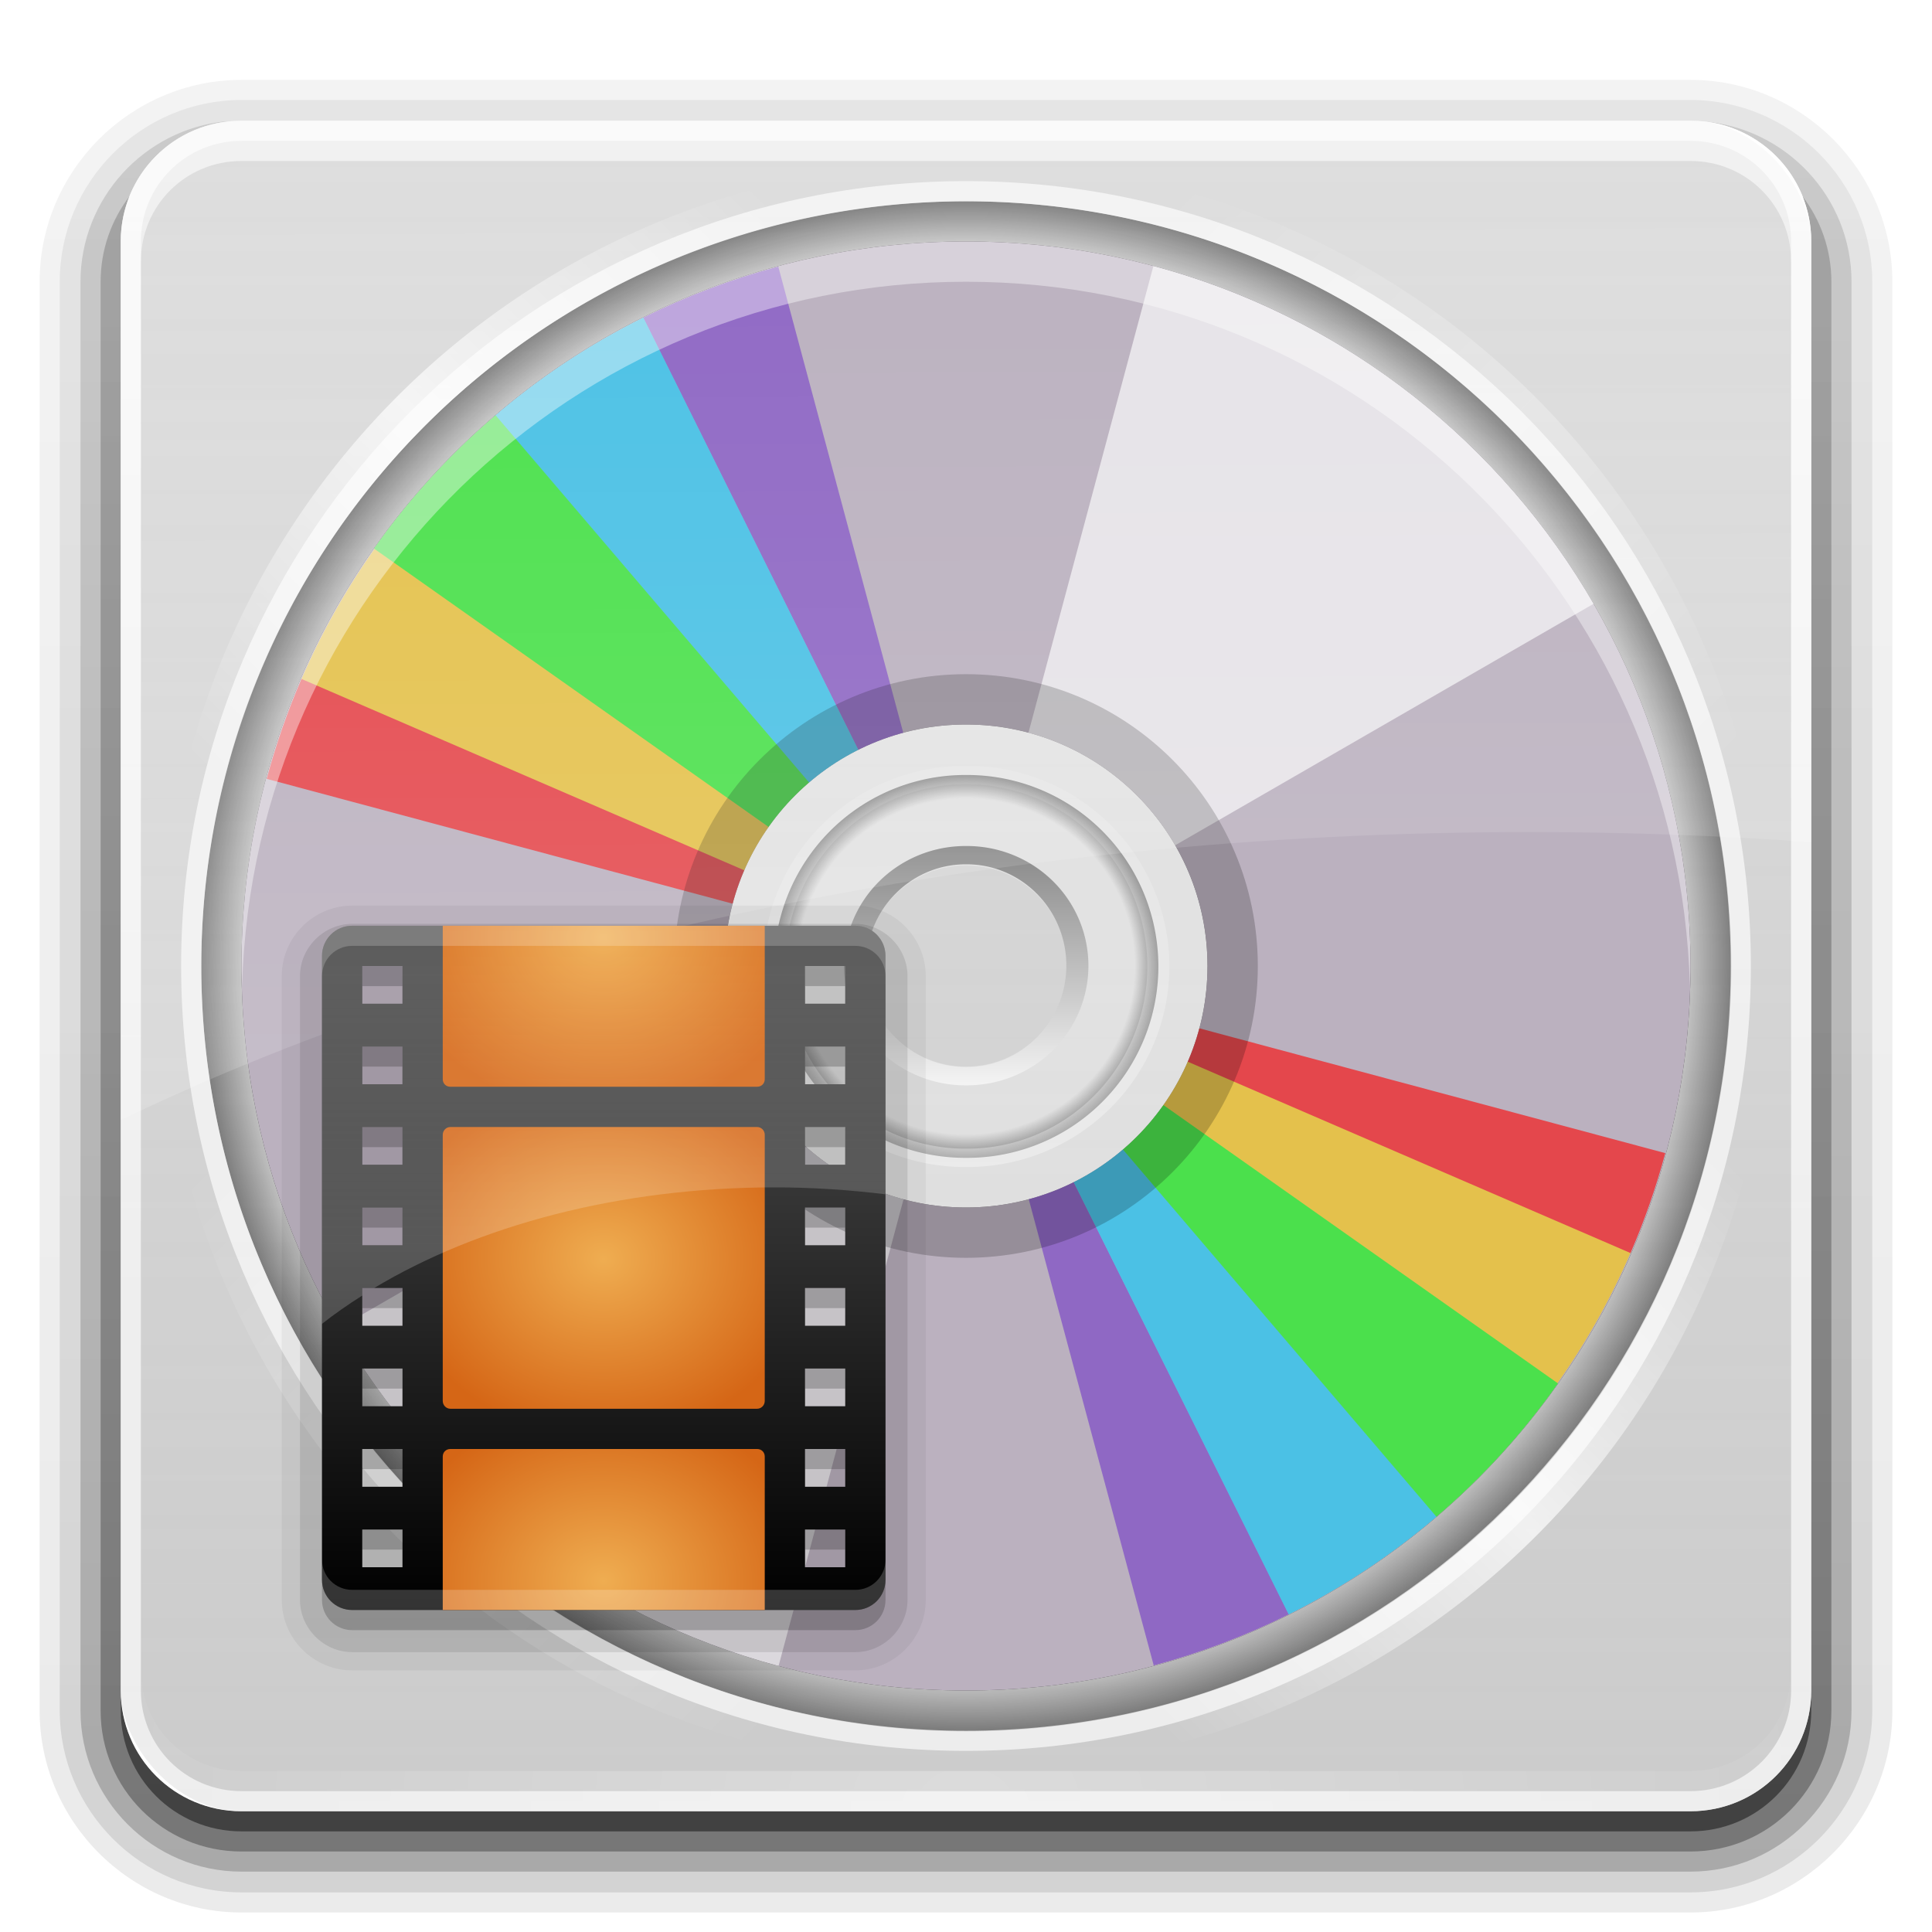 <?xml version="1.0" encoding="UTF-8" standalone="no"?>
<!-- Created with Inkscape (http://www.inkscape.org/) -->

<svg
   xmlns:dc="http://purl.org/dc/elements/1.1/"
   xmlns:cc="http://creativecommons.org/ns#"
   xmlns:rdf="http://www.w3.org/1999/02/22-rdf-syntax-ns#"
   xmlns:svg="http://www.w3.org/2000/svg"
   xmlns="http://www.w3.org/2000/svg"
   xmlns:xlink="http://www.w3.org/1999/xlink"
   xmlns:sodipodi="http://sodipodi.sourceforge.net/DTD/sodipodi-0.dtd"
   xmlns:inkscape="http://www.inkscape.org/namespaces/inkscape"
   width="96"
   height="96"
   id="svg2408"
   sodipodi:version="0.32"
   inkscape:version="0.47 r22583"
   version="1.0"
   sodipodi:docname="media-optical-video-new.svg"
   inkscape:output_extension="org.inkscape.output.svg.inkscape"
   style="display:inline">
  <defs
     id="defs2410">
    <linearGradient
       inkscape:collect="always"
       id="linearGradient4078">
      <stop
         style="stop-color:#ffffff;stop-opacity:1;"
         offset="0"
         id="stop4080" />
      <stop
         style="stop-color:#ffffff;stop-opacity:0;"
         offset="1"
         id="stop4082" />
    </linearGradient>
    <linearGradient
       id="linearGradient4640">
      <stop
         style="stop-color:#000000;stop-opacity:0;"
         offset="0"
         id="stop4642" />
      <stop
         id="stop4648"
         offset="0.93"
         style="stop-color:#000000;stop-opacity:0;" />
      <stop
         style="stop-color:#000000;stop-opacity:1;"
         offset="1"
         id="stop4644" />
    </linearGradient>
    <linearGradient
       id="linearGradient4578">
      <stop
         style="stop-color:#a0a0a0;stop-opacity:0.541;"
         offset="0"
         id="stop4580" />
      <stop
         style="stop-color:#a0a0a0;stop-opacity:0.345;"
         offset="1"
         id="stop4582" />
    </linearGradient>
    <linearGradient
       id="linearGradient4318">
      <stop
         style="stop-color:#dcdcdc;stop-opacity:0.471;"
         offset="0"
         id="stop4320" />
      <stop
         style="stop-color:#dcdcdc;stop-opacity:0.235;"
         offset="1"
         id="stop4322" />
    </linearGradient>
    <linearGradient
       id="linearGradient4235">
      <stop
         style="stop-color:#ffffff;stop-opacity:0;"
         offset="0"
         id="stop4237" />
      <stop
         id="stop4245"
         offset="0.25"
         style="stop-color:#ffffff;stop-opacity:0;" />
      <stop
         id="stop4243"
         offset="0.5"
         style="stop-color:#ffffff;stop-opacity:0.702;" />
      <stop
         style="stop-color:#ffffff;stop-opacity:0;"
         offset="0.75"
         id="stop4247" />
      <stop
         style="stop-color:#ffffff;stop-opacity:0;"
         offset="1"
         id="stop4239" />
    </linearGradient>
    <linearGradient
       id="ButtonShadow"
       gradientTransform="scale(1.006,0.994)"
       x1="45.448"
       y1="92.54"
       x2="45.448"
       y2="7.017"
       gradientUnits="userSpaceOnUse">
      <stop
         style="stop-color:#000000;stop-opacity:1;"
         offset="0"
         id="stop3750" />
      <stop
         style="stop-color:#000000;stop-opacity:0.588;"
         offset="1"
         id="stop3752" />
    </linearGradient>
    <linearGradient
       inkscape:collect="always"
       id="linearGradient3737">
      <stop
         style="stop-color:#ffffff;stop-opacity:1;"
         offset="0"
         id="stop3739" />
      <stop
         style="stop-color:#ffffff;stop-opacity:0;"
         offset="1"
         id="stop3741" />
    </linearGradient>
    <linearGradient
       id="linearGradient3700">
      <stop
         style="stop-color:#ffffff;stop-opacity:0;"
         offset="0"
         id="stop3702" />
      <stop
         style="stop-color:#ffffff;stop-opacity:0.234;"
         offset="1"
         id="stop3704" />
    </linearGradient>
    <filter
       inkscape:collect="always"
       id="filter3174"
       color-interpolation-filters="sRGB">
      <feGaussianBlur
         inkscape:collect="always"
         stdDeviation="1.71"
         id="feGaussianBlur3176" />
    </filter>
    <linearGradient
       inkscape:collect="always"
       xlink:href="#linearGradient3737"
       id="linearGradient3188"
       gradientUnits="userSpaceOnUse"
       x1="36.357"
       y1="6"
       x2="36.357"
       y2="63.893" />
    <filter
       inkscape:collect="always"
       id="filter3794"
       x="-0.192"
       width="1.384"
       y="-0.192"
       height="1.384"
       color-interpolation-filters="sRGB">
      <feGaussianBlur
         inkscape:collect="always"
         stdDeviation="5.28"
         id="feGaussianBlur3796" />
    </filter>
    <linearGradient
       inkscape:collect="always"
       xlink:href="#linearGradient3737"
       id="linearGradient3613"
       x1="48"
       y1="20.221"
       x2="48"
       y2="138.661"
       gradientUnits="userSpaceOnUse" />
    <radialGradient
       inkscape:collect="always"
       xlink:href="#linearGradient3737"
       id="radialGradient3619"
       cx="48"
       cy="90.172"
       fx="48"
       fy="90.172"
       r="42"
       gradientTransform="matrix(1.157,0,0,0.996,-7.551,0.197)"
       gradientUnits="userSpaceOnUse" />
    <clipPath
       clipPathUnits="userSpaceOnUse"
       id="clipPath3613">
      <rect
         ry="6"
         rx="6"
         y="6"
         x="6"
         height="84"
         width="84"
         id="rect3615"
         style="fill:#ffffff;fill-opacity:1;fill-rule:nonzero;stroke:none" />
    </clipPath>
    <clipPath
       clipPathUnits="userSpaceOnUse"
       id="clipPath2862">
      <path
         style="fill:#ff00ff;fill-opacity:1;fill-rule:nonzero;stroke:none"
         d="M 0,0 0,96 96,96 96,0 0,0 z m 12,6 72,0 c 3.324,0 6,2.676 6,6 l 0,72 c 0,3.324 -2.676,6 -6,6 L 12,90 C 8.676,90 6,87.324 6,84 L 6,12 C 6,8.676 8.676,6 12,6 z"
         id="path2864" />
    </clipPath>
    <linearGradient
       inkscape:collect="always"
       xlink:href="#linearGradient3700"
       id="linearGradient3645"
       gradientUnits="userSpaceOnUse"
       x1="48"
       y1="7.409"
       x2="48.253"
       y2="63.184" />
    <linearGradient
       id="linearGradient3330">
      <stop
         id="stop3332"
         offset="0"
         style="stop-color:#ffffff;stop-opacity:0.203;" />
      <stop
         id="stop3334"
         offset="1"
         style="stop-color:#ffffff;stop-opacity:0.68;" />
    </linearGradient>
    <linearGradient
       id="linearGradient3342">
      <stop
         id="stop3344"
         offset="0"
         style="stop-color:#000000;stop-opacity:0;" />
      <stop
         style="stop-color:#000000;stop-opacity:0;"
         offset="0.85"
         id="stop3350" />
      <stop
         id="stop3346"
         offset="1"
         style="stop-color:#000000;stop-opacity:1;" />
    </linearGradient>
    <linearGradient
       id="linearGradient3362">
      <stop
         id="stop3364"
         offset="0"
         style="stop-color:#4d4d4d;stop-opacity:1;" />
      <stop
         id="stop3366"
         offset="1"
         style="stop-color:#ffffff;stop-opacity:1;" />
    </linearGradient>
    <linearGradient
       inkscape:collect="always"
       xlink:href="#linearGradient3362"
       id="linearGradient4004"
       gradientUnits="userSpaceOnUse"
       x1="25.22"
       y1="61.922"
       x2="94.568"
       y2="61.922" />
    <radialGradient
       inkscape:collect="always"
       xlink:href="#linearGradient3342"
       id="radialGradient4012"
       gradientUnits="userSpaceOnUse"
       gradientTransform="matrix(1,0,0,0.838,0,10.06)"
       cx="59.894"
       cy="61.922"
       fx="59.894"
       fy="61.922"
       r="33.714" />
    <linearGradient
       inkscape:collect="always"
       xlink:href="#linearGradient3330"
       id="linearGradient4014"
       gradientUnits="userSpaceOnUse"
       x1="26.18"
       y1="61.922"
       x2="93.608"
       y2="61.922" />
    <clipPath
       clipPathUnits="userSpaceOnUse"
       id="clipPath4031">
      <path
         id="path4033"
         d="M 48,32 C 28.118,32 12,48.118 12,68 12,87.882 28.118,104 48,104 67.882,104 84,87.882 84,68 84,48.118 67.882,32 48,32 z m 0,24 c 6.627,0 12,5.373 12,12 0,6.627 -5.373,12 -12,12 -6.627,0 -12,-5.373 -12,-12 0,-6.627 5.373,-12 12,-12 z"
         style="fill:#bbb1bf;fill-opacity:1;stroke:none" />
    </clipPath>
    <filter
       inkscape:collect="always"
       id="filter4035"
       x="-0.19"
       width="1.381"
       y="-0.171"
       height="1.341"
       color-interpolation-filters="sRGB">
      <feGaussianBlur
         inkscape:collect="always"
         stdDeviation="4.948"
         id="feGaussianBlur4037" />
    </filter>
    <clipPath
       clipPathUnits="userSpaceOnUse"
       id="clipPath4187">
      <path
         style="fill:#bbb1bf;fill-opacity:1;stroke:none"
         d="m 48,102 c -19.882,0 -36,16.118 -36,36 0,19.882 16.118,36 36,36 19.882,0 36,-16.118 36,-36 0,-19.882 -16.118,-36 -36,-36 z m 0,24 c 6.627,0 12,5.373 12,12 0,6.627 -5.373,12 -12,12 -6.627,0 -12,-5.373 -12,-12 0,-6.627 5.373,-12 12,-12 z"
         id="path4189" />
    </clipPath>
    <filter
       inkscape:collect="always"
       id="filter4195"
       x="-0.18"
       width="1.36"
       y="-0.18"
       height="1.36"
       color-interpolation-filters="sRGB">
      <feGaussianBlur
         inkscape:collect="always"
         stdDeviation="5.216"
         id="feGaussianBlur4197" />
    </filter>
    <linearGradient
       inkscape:collect="always"
       xlink:href="#linearGradient4235"
       id="linearGradient4241"
       x1="8"
       y1="48"
       x2="88"
       y2="48"
       gradientUnits="userSpaceOnUse"
       gradientTransform="matrix(0.707,-0.707,0.707,0.707,-19.882,48)" />
    <linearGradient
       inkscape:collect="always"
       xlink:href="#linearGradient4318"
       id="linearGradient4574"
       gradientUnits="userSpaceOnUse"
       x1="48"
       y1="90"
       x2="48"
       y2="6"
       gradientTransform="translate(110,0)" />
    <linearGradient
       inkscape:collect="always"
       xlink:href="#linearGradient4578"
       id="linearGradient4584"
       x1="47.921"
       y1="89.669"
       x2="47.921"
       y2="4.788"
       gradientUnits="userSpaceOnUse" />
    <clipPath
       clipPathUnits="userSpaceOnUse"
       id="clipPath4592">
      <path
         id="path4594"
         d="M 12,6 C 8.676,6 6,8.676 6,12 l 0,72 c 0,3.324 2.676,6 6,6 l 72,0 c 3.324,0 6,-2.676 6,-6 L 90,12 C 90,8.676 87.324,6 84,6 L 12,6 z m 36,4 C 68.987,10 86,27.013 86,48 86,68.987 68.987,86 48,86 27.013,86 10,68.987 10,48 10,27.013 27.013,10 48,10 z"
         style="fill:#ff00ff;fill-opacity:1;fill-rule:nonzero;stroke:none;display:inline" />
    </clipPath>
    <linearGradient
       inkscape:collect="always"
       xlink:href="#linearGradient4235"
       id="linearGradient4624"
       x1="6.812"
       y1="49.028"
       x2="88.142"
       y2="49.028"
       gradientUnits="userSpaceOnUse" />
    <linearGradient
       inkscape:collect="always"
       xlink:href="#linearGradient4235"
       id="linearGradient4628"
       gradientUnits="userSpaceOnUse"
       x1="6.812"
       y1="49.028"
       x2="88.142"
       y2="49.028" />
    <radialGradient
       inkscape:collect="always"
       xlink:href="#linearGradient4640"
       id="radialGradient4646"
       cx="46.467"
       cy="47.765"
       fx="46.467"
       fy="47.765"
       r="35.86"
       gradientUnits="userSpaceOnUse" />
    <filter
       inkscape:collect="always"
       id="filter4662"
       x="-0.12"
       width="1.24"
       y="-0.12"
       height="1.24"
       color-interpolation-filters="sRGB">
      <feGaussianBlur
         inkscape:collect="always"
         stdDeviation="4.2"
         id="feGaussianBlur4664" />
    </filter>
    <filter
       inkscape:collect="always"
       id="filter3751">
      <feGaussianBlur
         inkscape:collect="always"
         stdDeviation="1.44"
         id="feGaussianBlur3753" />
    </filter>
    <clipPath
       clipPathUnits="userSpaceOnUse"
       id="clipPath3721">
      <path
         sodipodi:type="arc"
         style="fill:#ff0000;fill-opacity:1;stroke:none"
         id="path3723"
         sodipodi:cx="47.729706"
         sodipodi:cy="47.51268"
         sodipodi:rx="28.284271"
         sodipodi:ry="28.284271"
         d="m 76.014,47.513 a 28.284,28.284 0 1 1 -56.569,0 28.284,28.284 0 1 1 56.569,0 z"
         transform="matrix(1.344,0,0,1.344,-16.125,74.167)" />
    </clipPath>
    <linearGradient
       id="ButtonShadow-0"
       gradientTransform="matrix(1.006,0,0,0.994,100,0)"
       x1="45.448"
       y1="92.54"
       x2="45.448"
       y2="7.017"
       gradientUnits="userSpaceOnUse">
      <stop
         style="stop-color:#000000;stop-opacity:1;"
         offset="0"
         id="stop3750-8" />
      <stop
         style="stop-color:#000000;stop-opacity:0.588;"
         offset="1"
         id="stop3752-5" />
    </linearGradient>
    <linearGradient
       inkscape:collect="always"
       xlink:href="#ButtonShadow-0"
       id="linearGradient3780"
       gradientUnits="userSpaceOnUse"
       gradientTransform="matrix(1.024,0,0,-1.012,-1.143,98.071)"
       x1="32.251"
       y1="6.132"
       x2="32.251"
       y2="90.239" />
    <linearGradient
       inkscape:collect="always"
       xlink:href="#ButtonShadow-0"
       id="linearGradient3772"
       gradientUnits="userSpaceOnUse"
       gradientTransform="matrix(1.024,0,0,-1.012,-1.143,98.071)"
       x1="32.251"
       y1="6.132"
       x2="32.251"
       y2="90.239" />
    <linearGradient
       inkscape:collect="always"
       xlink:href="#ButtonShadow-0"
       id="linearGradient3725"
       gradientUnits="userSpaceOnUse"
       gradientTransform="matrix(1.024,0,0,-1.012,-1.143,98.071)"
       x1="32.251"
       y1="6.132"
       x2="32.251"
       y2="90.239" />
    <linearGradient
       inkscape:collect="always"
       xlink:href="#ButtonShadow-0"
       id="linearGradient3721"
       gradientUnits="userSpaceOnUse"
       gradientTransform="matrix(1,0,0,-1,0,97)"
       x1="32.251"
       y1="6.132"
       x2="32.251"
       y2="90.239" />
    <linearGradient
       y2="90.239"
       x2="32.251"
       y1="6.132"
       x1="32.251"
       gradientTransform="matrix(1.024,0,0,-1.012,-1.143,98.071)"
       gradientUnits="userSpaceOnUse"
       id="linearGradient3263"
       xlink:href="#ButtonShadow-0"
       inkscape:collect="always" />
    <linearGradient
       id="linearGradient3720">
      <stop
         style="stop-color:#efad51;stop-opacity:1;"
         offset="0"
         id="stop3722" />
      <stop
         style="stop-color:#d56616;stop-opacity:1;"
         offset="1"
         id="stop3724" />
    </linearGradient>
    <linearGradient
       id="ButtonColor"
       x1="58.65"
       y1="122"
       x2="58.65"
       y2="5.425"
       gradientUnits="userSpaceOnUse"
       gradientTransform="translate(20.489,-18.49)">
      <stop
         style="stop-color:#000000;stop-opacity:1;"
         offset="0"
         id="stop3189" />
      <stop
         style="stop-color:#515151;stop-opacity:1;"
         offset="1"
         id="stop3191" />
    </linearGradient>
    <linearGradient
       id="ButtonColor-9"
       x1="58.65"
       y1="122"
       x2="58.65"
       y2="5.425"
       gradientUnits="userSpaceOnUse"
       gradientTransform="translate(20.489,-18.49)">
      <stop
         style="stop-color:#000000;stop-opacity:1;"
         offset="0"
         id="stop3189-9" />
      <stop
         style="stop-color:#515151;stop-opacity:1;"
         offset="1"
         id="stop3191-8" />
    </linearGradient>
    <linearGradient
       id="linearGradient3720-6">
      <stop
         style="stop-color:#efad51;stop-opacity:1;"
         offset="0"
         id="stop3722-6" />
      <stop
         style="stop-color:#d56616;stop-opacity:1;"
         offset="1"
         id="stop3724-6" />
    </linearGradient>
    <radialGradient
       inkscape:collect="always"
       xlink:href="#linearGradient3720-6"
       id="radialGradient4036"
       gradientUnits="userSpaceOnUse"
       gradientTransform="matrix(0.247,8.6170301e-8,-7.0480927e-8,0.211,14.178,49.057)"
       cx="64"
       cy="64"
       fx="64"
       fy="64"
       r="42" />
    <linearGradient
       inkscape:collect="always"
       xlink:href="#ButtonColor"
       id="linearGradient4062"
       gradientUnits="userSpaceOnUse"
       x1="24.225"
       y1="84.025"
       x2="24.225"
       y2="52.296"
       gradientTransform="translate(-46,-4)" />
    <linearGradient
       inkscape:collect="always"
       xlink:href="#linearGradient4078"
       id="linearGradient4084"
       x1="27"
       y1="66"
       x2="27"
       y2="44"
       gradientUnits="userSpaceOnUse"
       gradientTransform="translate(4,-4)" />
    <radialGradient
       inkscape:collect="always"
       xlink:href="#linearGradient3720-6"
       id="radialGradient4112"
       gradientUnits="userSpaceOnUse"
       gradientTransform="matrix(0.247,8.6170301e-8,-7.0480927e-8,0.211,14.178,33.057)"
       cx="64"
       cy="64"
       fx="64"
       fy="64"
       r="42" />
    <radialGradient
       inkscape:collect="always"
       xlink:href="#linearGradient3720-6"
       id="radialGradient4114"
       gradientUnits="userSpaceOnUse"
       gradientTransform="matrix(0.247,8.6170301e-8,-7.0480927e-8,0.211,14.178,65.057)"
       cx="64"
       cy="64"
       fx="64"
       fy="64"
       r="42" />
    <linearGradient
       inkscape:collect="always"
       xlink:href="#ButtonColor"
       id="linearGradient4116"
       gradientUnits="userSpaceOnUse"
       x1="24.225"
       y1="84.025"
       x2="24.225"
       y2="52.296"
       gradientTransform="translate(4,-4)" />
  </defs>
  <sodipodi:namedview
     id="base"
     pagecolor="#ffffff"
     bordercolor="#666666"
     borderopacity="1.0"
     inkscape:pageopacity="0.0"
     inkscape:pageshadow="2"
     inkscape:zoom="4.2928651"
     inkscape:cx="-32.300707"
     inkscape:cy="36.256328"
     inkscape:document-units="px"
     inkscape:current-layer="layer4"
     showgrid="true"
     showborder="true"
     inkscape:showpageshadow="false"
     inkscape:window-width="1920"
     inkscape:window-height="1023"
     inkscape:window-x="0"
     inkscape:window-y="24"
     inkscape:window-maximized="1"
     inkscape:snap-global="true">
    <inkscape:grid
       type="xygrid"
       id="grid3732"
       visible="true"
       enabled="true" />
  </sodipodi:namedview>
  <g
     inkscape:groupmode="layer"
     id="layer2"
     inkscape:label="Blur Shadow"
     style="display:none"
     sodipodi:insensitive="true">
    <rect
       style="opacity:0.9;fill:url(#ButtonShadow);fill-opacity:1;fill-rule:nonzero;stroke:none;filter:url(#filter3174)"
       id="rect3745"
       width="86"
       height="85"
       x="5"
       y="7"
       rx="6"
       ry="6"
       clip-path="url(#clipPath2862)" />
  </g>
  <g
     inkscape:groupmode="layer"
     id="layer3"
     inkscape:label="Shadow"
     style="display:inline">
    <path
       style="opacity:0.08;fill:url(#linearGradient3263);fill-opacity:1;fill-rule:nonzero;stroke:none;display:inline"
       d="M 12,3.969 C 6.489,3.969 1.969,8.489 1.969,14 l 0,71 c 0,5.511 4.52,10.031 10.031,10.031 l 72,0 c 5.511,0 10.031,-4.52 10.031,-10.031 l 0,-71 C 94.031,8.489 89.511,3.969 84,3.969 l -72,0 z M 12,6 84,6 c 3.324,0 6,2.676 6,6 l 0,72 c 0,3.324 -2.676,6 -6,6 L 12,90 C 8.676,90 6,87.324 6,84 L 6,12 C 6,8.676 8.676,6 12,6 z"
       id="path3786" />
    <path
       style="opacity:0.1;fill:url(#linearGradient3780);fill-opacity:1;fill-rule:nonzero;stroke:none;display:inline"
       d="M 12,4.969 C 7.028,4.969 2.969,9.028 2.969,14 l 0,71 c 0,4.972 4.06,9.031 9.031,9.031 l 72,0 c 4.972,0 9.031,-4.06 9.031,-9.031 l 0,-71 C 93.031,9.028 88.972,4.969 84,4.969 l -72,0 z M 12,6 84,6 c 3.324,0 6,2.676 6,6 l 0,72 c 0,3.324 -2.676,6 -6,6 L 12,90 C 8.676,90 6,87.324 6,84 L 6,12 C 6,8.676 8.676,6 12,6 z"
       id="path3778" />
    <path
       style="opacity:0.2;fill:url(#linearGradient3772);fill-opacity:1;fill-rule:nonzero;stroke:none;display:inline"
       d="M 11.188,6.031 C 7.16,6.442 4,9.866 4,14 l 0,71 c 0,4.409 3.591,8 8,8 l 72,0 c 4.409,0 8,-3.591 8,-8 L 92,14 C 92,9.803 88.741,6.354 84.625,6.031 87.658,6.337 90,8.884 90,12 l 0,72 c 0,3.324 -2.676,6 -6,6 L 12,90 C 8.676,90 6,87.324 6,84 L 6,12 c 0,-3.116 2.342,-5.663 5.375,-5.969 -0.062,0.005 -0.126,-0.006 -0.188,0 z"
       id="path3770" />
    <path
       style="opacity:0.3;fill:url(#linearGradient3725);fill-opacity:1;fill-rule:nonzero;stroke:none;display:inline"
       d="M 6.438,9.75 C 5.538,10.927 5,12.397 5,14 l 0,71 c 0,3.878 3.122,7 7,7 l 72,0 c 3.878,0 7,-3.122 7,-7 L 91,14 C 91,12.397 90.462,10.927 89.562,9.75 89.842,10.444 90,11.204 90,12 l 0,72 c 0,3.324 -2.676,6 -6,6 L 12,90 C 8.676,90 6,87.324 6,84 L 6,12 C 6,11.204 6.158,10.444 6.438,9.75 z"
       id="rect3723" />
    <path
       style="opacity:0.45;fill:url(#linearGradient3721);fill-opacity:1;fill-rule:nonzero;stroke:none;display:inline"
       d="m 6,84 0,1 c 0,3.324 2.676,6 6,6 l 72,0 c 3.324,0 6,-2.676 6,-6 l 0,-1 c 0,3.324 -2.676,6 -6,6 L 12,90 C 8.676,90 6,87.324 6,84 z"
       id="rect3716" />
  </g>
  <g
     inkscape:groupmode="layer"
     id="layer7"
     inkscape:label="Box"
     sodipodi:insensitive="true">
    <rect
       style="fill:url(#linearGradient4584);fill-opacity:1;stroke:none"
       id="rect4576"
       width="84"
       height="84"
       x="6"
       y="6"
       rx="6"
       ry="6" />
    <path
       style="opacity:0.42;fill:#000000;fill-opacity:1;stroke:none"
       d="m -94.857,8.603 c -20.944,0 -37.969,17.025 -37.969,37.969 0,20.944 17.025,37.969 37.969,37.969 20.944,0 37.969,-17.025 37.969,-37.969 0,-20.944 -17.025,-37.969 -37.969,-37.969 z m 0,25.969 c 6.627,0 12,5.373 12,12 0,6.627 -5.373,12 -12,12 -6.627,0 -12,-5.373 -12,-12 0,-6.627 5.373,-12 12,-12 z"
       id="path4257" />
    <path
       sodipodi:type="arc"
       style="opacity:0.4;fill:url(#radialGradient4646);fill-opacity:1;stroke:none;display:inline"
       id="path4630"
       sodipodi:cx="46.467018"
       sodipodi:cy="47.765217"
       sodipodi:rx="35.860416"
       sodipodi:ry="35.860416"
       d="m 82.327,47.765 a 35.86,35.86 0 1 1 -71.721,0 35.86,35.86 0 1 1 71.721,0 z"
       transform="matrix(1.06,0,0,1.06,-1.239,-2.615)" />
    <path
       id="path3724"
       d="m 48,102 c -19.882,0 -36,16.118 -36,36 0,19.882 16.118,36 36,36 19.882,0 36,-16.118 36,-36 0,-19.882 -16.118,-36 -36,-36 z m 0,24 c 6.627,0 12,5.373 12,12 0,6.627 -5.373,12 -12,12 -6.627,0 -12,-5.373 -12,-12 0,-6.627 5.373,-12 12,-12 z"
       style="opacity:0.8;fill:#000000;fill-opacity:1;stroke:none;display:inline;filter:url(#filter3751)"
       clip-path="url(#clipPath3721)"
       transform="translate(0,-90)" />
  </g>
  <g
     inkscape:groupmode="layer"
     id="layer6"
     inkscape:label="Disk"
     style="display:inline"
     sodipodi:insensitive="true">
    <path
       style="fill:#bbb1bf;fill-opacity:1;stroke:none"
       d="M 48,12 C 28.118,12 12,28.118 12,48 12,67.882 28.118,84 48,84 67.882,84 84,67.882 84,48 84,28.118 67.882,12 48,12 z m 0,24 c 6.627,0 12,5.373 12,12 0,6.627 -5.373,12 -12,12 -6.627,0 -12,-5.373 -12,-12 0,-6.627 5.373,-12 12,-12 z"
       id="path3978" />
    <path
       transform="matrix(1.039,0,0,1.039,89.753,-2.4)"
       d="m 81.071,48.5 a 34.643,34.643 0 1 1 -69.286,0 34.643,34.643 0 1 1 69.286,0 z"
       sodipodi:ry="34.642857"
       sodipodi:rx="34.642857"
       sodipodi:cy="48.5"
       sodipodi:cx="46.42857"
       id="path3982"
       style="fill:#c8c0cb;fill-opacity:1;stroke:none"
       sodipodi:type="arc" />
    <path
       sodipodi:type="arc"
       style="fill:#ff0000;fill-opacity:1;stroke:none"
       id="path3984"
       sodipodi:cx="46.42857"
       sodipodi:cy="48.5"
       sodipodi:rx="34.642857"
       sodipodi:ry="34.642857"
       d="m 81.071,48.5 a 34.643,34.643 0 1 1 -69.286,0 34.643,34.643 0 1 1 69.286,0 z"
       transform="matrix(0.346,0,0,0.346,121.918,31.2)" />
    <path
       style="opacity:0.3;fill:#ffffff;fill-opacity:1;stroke:none"
       d="m 48,36 c -6.627,0 -12,5.373 -12,12 0,6.627 5.373,12 12,12 6.627,0 12,-5.373 12,-12 0,-6.627 -5.373,-12 -12,-12 z m 0,7 c 2.761,0 5,2.239 5,5 0,2.761 -2.239,5 -5,5 -2.761,0 -5,-2.239 -5,-5 0,-2.761 2.239,-5 5,-5 z"
       id="path3992" />
    <path
       transform="matrix(0,0.168,-0.202,0,60.517,37.922)"
       d="m 92.58,61.922 a 32.686,27.208 0 1 1 -65.371,0 32.686,27.208 0 1 1 65.371,0 z"
       sodipodi:ry="27.208481"
       sodipodi:rx="32.685513"
       sodipodi:cy="61.92226"
       sodipodi:cx="59.893993"
       id="path4002"
       style="opacity:0.6;fill:none;stroke:url(#linearGradient4004);stroke-width:5.422;stroke-linecap:round;stroke-linejoin:miter;stroke-miterlimit:4;stroke-opacity:1;stroke-dasharray:none;stroke-dashoffset:0;display:inline"
       sodipodi:type="arc" />
    <path
       transform="matrix(0,0.291,-0.349,0,69.621,30.592)"
       d="m 92.58,61.922 a 32.686,27.208 0 1 1 -65.371,0 32.686,27.208 0 1 1 65.371,0 z"
       sodipodi:ry="27.208481"
       sodipodi:rx="32.685513"
       sodipodi:cy="61.92226"
       sodipodi:cx="59.893993"
       id="path4010"
       style="opacity:0.5;fill:url(#radialGradient4012);fill-opacity:1;fill-rule:evenodd;stroke:url(#linearGradient4014);stroke-width:3.139;stroke-linecap:round;stroke-linejoin:miter;stroke-miterlimit:4;stroke-opacity:1;stroke-dasharray:none;stroke-dashoffset:0;display:inline"
       sodipodi:type="arc" />
    <path
       style="opacity:0.8;fill:#ffffff;fill-opacity:1;stroke:none;filter:url(#filter4035)"
       d="M 57.312,33.219 48,68 79.188,50 C 74.414,41.731 66.535,35.69 57.312,33.219 z M 48,68 16.812,86 c 4.774,8.269 12.653,14.31 21.875,16.781 L 48,68 z"
       id="path4018"
       clip-path="url(#clipPath4031)"
       transform="translate(0,-20)" />
    <path
       inkscape:transform-center-y="-17.386663"
       inkscape:transform-center-x="-15.588455"
       sodipodi:end="0.78539816"
       sodipodi:start="0"
       transform="matrix(0.45,-1.679,1.848,0.495,-59.24,7.896)"
       d="m 64.397,47.386 a 20.708,18.814 0 0 1 -6.065,13.304 L 43.689,47.386 z"
       sodipodi:ry="18.814091"
       sodipodi:rx="20.708128"
       sodipodi:cy="47.38641"
       sodipodi:cx="43.689098"
       id="path4022"
       style="opacity:0.3;fill:#ffffff;fill-opacity:1;stroke:none"
       sodipodi:type="arc" />
    <path
       sodipodi:type="arc"
       style="opacity:0.3;fill:#ffffff;fill-opacity:1;stroke:none"
       id="path4024"
       sodipodi:cx="43.689098"
       sodipodi:cy="47.38641"
       sodipodi:rx="20.708128"
       sodipodi:ry="18.814091"
       d="m 64.397,47.386 a 20.708,18.814 0 0 1 -6.065,13.304 L 43.689,47.386 z"
       transform="matrix(-0.45,1.679,-1.848,-0.495,155.24,-91.896)"
       sodipodi:start="0"
       sodipodi:end="0.78539816"
       inkscape:transform-center-x="15.588458"
       inkscape:transform-center-y="17.386663" />
    <g
       id="g4175"
       clip-path="url(#clipPath4187)"
       transform="translate(0,-90)"
       style="opacity:0.6;filter:url(#filter4195)">
      <path
         inkscape:transform-center-y="17.386667"
         inkscape:transform-center-x="-8.9999982"
         sodipodi:end="0.78539816"
         sodipodi:start="0.58554744"
         transform="matrix(1.506,0.869,-0.957,1.657,27.56,21.5)"
         d="M 60.947,57.784 C 60.184,58.83 59.308,59.803 58.332,60.69 L 43.689,47.386 z"
         sodipodi:ry="18.814091"
         sodipodi:rx="20.708128"
         sodipodi:cy="47.38641"
         sodipodi:cx="43.689098"
         id="path4039"
         style="fill:#7137c8;fill-opacity:1;stroke:none"
         sodipodi:type="arc" />
      <path
         sodipodi:type="arc"
         style="fill:#00ccff;fill-opacity:1;stroke:none"
         id="path4041"
         sodipodi:cx="43.689098"
         sodipodi:cy="47.38641"
         sodipodi:rx="20.708128"
         sodipodi:ry="18.814091"
         d="M 60.779,58.011 C 59.814,59.293 58.677,60.461 57.395,61.49 L 43.689,47.386 z"
         transform="matrix(1.679,0.45,-0.495,1.848,-1.896,30.76)"
         sodipodi:start="0.60007623"
         sodipodi:end="0.84747542"
         inkscape:transform-center-x="-12.727923"
         inkscape:transform-center-y="15.588458" />
      <path
         inkscape:transform-center-y="12.727924"
         inkscape:transform-center-x="-15.58846"
         sodipodi:end="0.62652852"
         sodipodi:start="0.40478161"
         transform="matrix(1.738,0,-6.0266211e-8,1.913,-27.951,47.328)"
         d="m 62.724,54.796 c -0.603,1.28 -1.361,2.494 -2.26,3.622 L 43.689,47.386 z"
         sodipodi:ry="18.814091"
         sodipodi:rx="20.708128"
         sodipodi:cy="47.38641"
         sodipodi:cx="43.689098"
         id="path4043"
         style="fill:#ffcc00;fill-opacity:1;stroke:none"
         sodipodi:type="arc" />
      <path
         sodipodi:type="arc"
         style="fill:#ff0000;fill-opacity:1;stroke:none"
         id="path4045"
         sodipodi:cx="43.689098"
         sodipodi:cy="47.38641"
         sodipodi:rx="20.708128"
         sodipodi:ry="18.814091"
         d="m 61.623,56.793 c -0.505,0.794 -1.073,1.554 -1.699,2.273 L 43.689,47.386 z"
         transform="matrix(1.679,-0.45,0.495,1.848,-48.831,70.075)"
         sodipodi:start="0.52359878"
         sodipodi:end="0.66976404"
         inkscape:transform-center-x="-17.386666"
         inkscape:transform-center-y="9.0000026" />
      <path
         inkscape:transform-center-y="15.588458"
         inkscape:transform-center-x="-12.727923"
         sodipodi:end="0.60230229"
         sodipodi:start="0.35258858"
         transform="matrix(1.679,0.45,-0.495,1.848,-1.896,30.76)"
         d="m 63.123,53.883 c -0.596,1.472 -1.392,2.87 -2.37,4.162 L 43.689,47.386 z"
         sodipodi:ry="18.814091"
         sodipodi:rx="20.708128"
         sodipodi:cy="47.38641"
         sodipodi:cx="43.689098"
         id="path4144"
         style="fill:#00ff00;fill-opacity:1;stroke:none"
         sodipodi:type="arc" />
      <path
         sodipodi:type="arc"
         style="fill:#7137c8;fill-opacity:1;stroke:none"
         id="path4155"
         sodipodi:cx="43.689098"
         sodipodi:cy="47.38641"
         sodipodi:rx="20.708128"
         sodipodi:ry="18.814091"
         d="M 60.947,57.784 C 60.184,58.83 59.308,59.803 58.332,60.69 L 43.689,47.386 z"
         transform="matrix(-1.506,-0.869,0.957,-1.657,68.44,254.5)"
         sodipodi:start="0.58554744"
         sodipodi:end="0.78539816"
         inkscape:transform-center-x="-8.9999982"
         inkscape:transform-center-y="17.386667" />
      <path
         inkscape:transform-center-y="15.588458"
         inkscape:transform-center-x="-12.727923"
         sodipodi:end="0.84747542"
         sodipodi:start="0.60007623"
         transform="matrix(-1.679,-0.45,0.495,-1.848,97.896,245.24)"
         d="M 60.779,58.011 C 59.814,59.293 58.677,60.461 57.395,61.49 L 43.689,47.386 z"
         sodipodi:ry="18.814091"
         sodipodi:rx="20.708128"
         sodipodi:cy="47.38641"
         sodipodi:cx="43.689098"
         id="path4157"
         style="fill:#00ccff;fill-opacity:1;stroke:none"
         sodipodi:type="arc" />
      <path
         sodipodi:type="arc"
         style="fill:#ffcc00;fill-opacity:1;stroke:none"
         id="path4159"
         sodipodi:cx="43.689098"
         sodipodi:cy="47.38641"
         sodipodi:rx="20.708128"
         sodipodi:ry="18.814091"
         d="m 62.724,54.796 c -0.603,1.28 -1.361,2.494 -2.26,3.622 L 43.689,47.386 z"
         transform="matrix(-1.738,0,6.0266211e-8,-1.913,123.951,228.672)"
         sodipodi:start="0.40478161"
         sodipodi:end="0.62652852"
         inkscape:transform-center-x="-15.58846"
         inkscape:transform-center-y="12.727924" />
      <path
         inkscape:transform-center-y="9.0000026"
         inkscape:transform-center-x="-17.386666"
         sodipodi:end="0.66976404"
         sodipodi:start="0.52359878"
         transform="matrix(-1.679,0.45,-0.495,-1.848,144.831,205.925)"
         d="m 61.623,56.793 c -0.505,0.794 -1.073,1.554 -1.699,2.273 L 43.689,47.386 z"
         sodipodi:ry="18.814091"
         sodipodi:rx="20.708128"
         sodipodi:cy="47.38641"
         sodipodi:cx="43.689098"
         id="path4161"
         style="fill:#ff0000;fill-opacity:1;stroke:none"
         sodipodi:type="arc" />
      <path
         sodipodi:type="arc"
         style="fill:#00ff00;fill-opacity:1;stroke:none"
         id="path4163"
         sodipodi:cx="43.689098"
         sodipodi:cy="47.38641"
         sodipodi:rx="20.708128"
         sodipodi:ry="18.814091"
         d="m 63.123,53.883 c -0.596,1.472 -1.392,2.87 -2.37,4.162 L 43.689,47.386 z"
         transform="matrix(-1.679,-0.45,0.495,-1.848,97.896,245.24)"
         sodipodi:start="0.35258858"
         sodipodi:end="0.60230229"
         inkscape:transform-center-x="-12.727923"
         inkscape:transform-center-y="15.588458" />
    </g>
    <path
       style="opacity:0.2;fill:#000000;fill-opacity:1;stroke:none"
       d="m 48,33.5 c -8.008,0 -14.5,6.492 -14.5,14.5 0,8.008 6.492,14.5 14.5,14.5 8.008,0 14.5,-6.492 14.5,-14.5 0,-8.008 -6.492,-14.5 -14.5,-14.5 z m 0,2.5 c 6.627,0 12,5.373 12,12 0,6.627 -5.373,12 -12,12 -6.627,0 -12,-5.373 -12,-12 0,-6.627 5.373,-12 12,-12 z"
       id="path3986" />
    <path
       style="opacity:0.4;fill:#ffffff;fill-opacity:1;stroke:none"
       d="m 48,12 c -19.882,0 -36,16.118 -36,36 0,0.337 0.022,0.665 0.031,1 C 12.565,29.584 28.455,14 48,14 67.545,14 83.435,29.584 83.969,49 83.978,48.665 84,48.337 84,48 84,28.118 67.882,12 48,12 z"
       id="path4199"
       sodipodi:nodetypes="cscscsc" />
  </g>
  <g
     inkscape:label="Button"
     inkscape:groupmode="layer"
     id="layer1"
     style="display:inline"
     sodipodi:insensitive="true">
    <path
       style="opacity:0.6;fill:url(#linearGradient3188);fill-opacity:1;fill-rule:nonzero;stroke:none"
       d="M 12,6 C 8.676,6 6,8.676 6,12 l 0,2 0,68 0,2 c 0,0.335 0.041,0.651 0.094,0.969 0.049,0.296 0.097,0.597 0.188,0.875 0.01,0.03 0.021,0.064 0.031,0.094 0.099,0.288 0.235,0.547 0.375,0.812 0.145,0.274 0.316,0.536 0.5,0.781 0.184,0.246 0.374,0.473 0.594,0.688 0.44,0.428 0.943,0.815 1.5,1.094 0.279,0.14 0.573,0.247 0.875,0.344 -0.256,-0.1 -0.487,-0.236 -0.719,-0.375 -0.007,-0.004 -0.024,0.004 -0.031,0 -0.032,-0.019 -0.062,-0.043 -0.094,-0.062 -0.12,-0.077 -0.231,-0.164 -0.344,-0.25 -0.106,-0.081 -0.213,-0.161 -0.312,-0.25 C 8.478,88.557 8.309,88.373 8.156,88.188 8.049,88.057 7.938,87.922 7.844,87.781 7.819,87.743 7.805,87.695 7.781,87.656 7.716,87.553 7.651,87.452 7.594,87.344 7.493,87.149 7.388,86.928 7.312,86.719 7.305,86.697 7.289,86.678 7.281,86.656 7.249,86.564 7.245,86.469 7.219,86.375 7.188,86.268 7.148,86.172 7.125,86.062 7.052,85.721 7,85.364 7,85 L 7,83 7,15 7,13 C 7,10.218 9.218,8 12,8 l 2,0 68,0 2,0 c 2.782,0 5,2.218 5,5 l 0,2 0,68 0,2 c 0,0.364 -0.052,0.721 -0.125,1.062 -0.044,0.207 -0.088,0.398 -0.156,0.594 -0.008,0.022 -0.023,0.041 -0.031,0.062 -0.063,0.174 -0.138,0.367 -0.219,0.531 -0.042,0.083 -0.079,0.17 -0.125,0.25 -0.055,0.097 -0.127,0.188 -0.188,0.281 -0.094,0.141 -0.205,0.276 -0.312,0.406 -0.143,0.174 -0.303,0.347 -0.469,0.5 -0.011,0.01 -0.02,0.021 -0.031,0.031 -0.138,0.126 -0.285,0.234 -0.438,0.344 -0.103,0.073 -0.204,0.153 -0.312,0.219 -0.007,0.004 -0.024,-0.004 -0.031,0 -0.232,0.139 -0.463,0.275 -0.719,0.375 0.302,-0.097 0.596,-0.204 0.875,-0.344 0.557,-0.279 1.06,-0.666 1.5,-1.094 0.22,-0.214 0.409,-0.442 0.594,-0.688 0.184,-0.246 0.355,-0.508 0.5,-0.781 0.14,-0.265 0.276,-0.525 0.375,-0.812 0.01,-0.031 0.021,-0.063 0.031,-0.094 0.09,-0.278 0.139,-0.579 0.188,-0.875 C 89.959,84.651 90,84.335 90,84 l 0,-2 0,-68 0,-2 C 90,8.676 87.324,6 84,6 L 12,6 z"
       id="rect3728" />
    <path
       id="path3615"
       d="M 12,90 C 8.676,90 6,87.324 6,84 L 6,82 6,14 6,12 c 0,-0.335 0.041,-0.651 0.094,-0.969 0.049,-0.296 0.097,-0.597 0.188,-0.875 C 6.291,10.126 6.302,10.093 6.312,10.062 6.411,9.775 6.547,9.515 6.688,9.25 6.832,8.976 7.003,8.714 7.188,8.469 7.372,8.223 7.561,7.995 7.781,7.781 8.221,7.353 8.724,6.967 9.281,6.688 9.56,6.548 9.855,6.441 10.156,6.344 9.9,6.444 9.67,6.58 9.438,6.719 c -0.007,0.004 -0.024,-0.004 -0.031,0 -0.032,0.019 -0.062,0.043 -0.094,0.062 -0.12,0.077 -0.231,0.164 -0.344,0.25 -0.106,0.081 -0.213,0.161 -0.312,0.25 C 8.478,7.443 8.309,7.627 8.156,7.812 8.049,7.943 7.938,8.078 7.844,8.219 7.819,8.257 7.805,8.305 7.781,8.344 7.716,8.447 7.651,8.548 7.594,8.656 7.493,8.851 7.388,9.072 7.312,9.281 7.305,9.303 7.289,9.322 7.281,9.344 7.249,9.436 7.245,9.531 7.219,9.625 7.188,9.732 7.148,9.828 7.125,9.938 7.052,10.279 7,10.636 7,11 l 0,2 0,68 0,2 c 0,2.782 2.218,5 5,5 l 2,0 68,0 2,0 c 2.782,0 5,-2.218 5,-5 l 0,-2 0,-68 0,-2 C 89,10.636 88.948,10.279 88.875,9.938 88.831,9.731 88.787,9.54 88.719,9.344 88.711,9.322 88.695,9.303 88.688,9.281 88.625,9.108 88.549,8.914 88.469,8.75 88.427,8.667 88.39,8.58 88.344,8.5 88.289,8.403 88.217,8.312 88.156,8.219 88.062,8.078 87.951,7.943 87.844,7.812 87.701,7.638 87.541,7.466 87.375,7.312 87.364,7.302 87.355,7.291 87.344,7.281 87.205,7.156 87.059,7.047 86.906,6.938 86.804,6.864 86.702,6.784 86.594,6.719 c -0.007,-0.004 -0.024,0.004 -0.031,0 -0.232,-0.139 -0.463,-0.275 -0.719,-0.375 0.302,0.097 0.596,0.204 0.875,0.344 0.557,0.279 1.06,0.666 1.5,1.094 0.22,0.214 0.409,0.442 0.594,0.688 0.184,0.246 0.355,0.508 0.5,0.781 0.14,0.265 0.276,0.525 0.375,0.812 0.01,0.031 0.021,0.063 0.031,0.094 0.09,0.278 0.139,0.579 0.188,0.875 C 89.959,11.349 90,11.665 90,12 l 0,2 0,68 0,2 c 0,3.324 -2.676,6 -6,6 l -72,0 z"
       style="opacity:0.3;fill:url(#radialGradient3619);fill-opacity:1;fill-rule:nonzero;stroke:none" />
    <path
       style="opacity:0.8;fill:url(#linearGradient3645);fill-opacity:1;fill-rule:nonzero;stroke:none"
       d="M 12,6 C 8.676,6 6,8.676 6,12 l 0,43.656 c 18.407,-8.874 43.001,-14.312 70.062,-14.312 4.729,0 9.378,0.179 13.938,0.5 L 90,12 C 90,8.676 87.324,6 84,6 L 12,6 z"
       id="rect3638" />
    <path
       style="fill:url(#linearGradient4574);fill-opacity:1;fill-rule:nonzero;stroke:none;display:inline"
       d="m 122,6 c -3.324,0 -6,2.676 -6,6 l 0,72 c 0,3.324 2.676,6 6,6 l 72,0 c 3.324,0 6,-2.676 6,-6 l 0,-72 c 0,-3.324 -2.676,-6 -6,-6 l -72,0 z m 36,4 c 20.987,0 38,17.013 38,38 0,20.987 -17.013,38 -38,38 -20.987,0 -38,-17.013 -38,-38 0,-20.987 17.013,-38 38,-38 z"
       id="rect4220" />
    <path
       style="opacity:0.6;fill:url(#linearGradient4241);fill-opacity:1;stroke:none;display:none"
       d="m 19.716,19.716 c -15.621,15.621 -15.621,40.948 0,56.569 15.621,15.621 40.948,15.621 56.569,0 15.621,-15.621 15.621,-40.948 0,-56.569 C 60.663,4.095 35.337,4.095 19.716,19.716 z m 1.414,1.414 c 14.84,-14.84 38.9,-14.84 53.74,0 14.84,14.84 14.84,38.9 0,53.74 -14.84,14.84 -38.9,14.84 -53.74,0 -14.84,-14.84 -14.84,-38.9 0,-53.74 z"
       id="path4230" />
    <path
       style="opacity:0.8;fill:none;stroke:#ffffff;stroke-width:2;stroke-miterlimit:4;stroke-dasharray:none;display:inline;filter:url(#filter4662)"
       d="M 12,6 C 8.676,6 6,8.676 6,12 l 0,72 c 0,3.324 2.676,6 6,6 l 72,0 c 3.324,0 6,-2.676 6,-6 L 90,12 C 90,8.676 87.324,6 84,6 L 12,6 z m 36,4 C 68.987,10 86,27.013 86,48 86,68.987 68.987,86 48,86 27.013,86 10,68.987 10,48 10,27.013 27.013,10 48,10 z"
       id="path4590"
       clip-path="url(#clipPath4592)" />
    <path
       sodipodi:type="arc"
       style="fill:none;stroke:url(#linearGradient4624);stroke-width:2.033;stroke-linecap:round;stroke-linejoin:miter;stroke-miterlimit:4;stroke-opacity:1;stroke-dasharray:none;stroke-dashoffset:0"
       id="path4616"
       sodipodi:cx="47.477169"
       sodipodi:cy="49.027908"
       sodipodi:rx="39.648487"
       sodipodi:ry="39.648487"
       d="m 87.126,49.028 a 39.648,39.648 0 1 1 -79.297,0 39.648,39.648 0 1 1 79.297,0 z"
       transform="matrix(0.696,-0.696,0.696,0.696,-19.123,46.921)" />
    <path
       transform="matrix(-0.696,-0.696,-0.696,0.696,115.123,46.921)"
       d="m 87.126,49.028 a 39.648,39.648 0 1 1 -79.297,0 39.648,39.648 0 1 1 79.297,0 z"
       sodipodi:ry="39.648487"
       sodipodi:rx="39.648487"
       sodipodi:cy="49.027908"
       sodipodi:cx="47.477169"
       id="path4626"
       style="opacity:0.4;fill:none;stroke:url(#linearGradient4628);stroke-width:2.033;stroke-linecap:round;stroke-linejoin:miter;stroke-miterlimit:4;stroke-opacity:1;stroke-dasharray:none;stroke-dashoffset:0"
       sodipodi:type="arc" />
  </g>
  <g
     inkscape:groupmode="layer"
     id="layer5"
     inkscape:label="Highlight"
     sodipodi:insensitive="true"
     style="display:none">
    <rect
       style="opacity:0.1;fill:url(#linearGradient3613);fill-opacity:1;fill-rule:nonzero;stroke:#ffffff;stroke-width:0.5;stroke-linecap:round;stroke-linejoin:miter;stroke-miterlimit:4;stroke-opacity:1;stroke-dasharray:none;stroke-dashoffset:0;filter:url(#filter3794)"
       id="rect3171"
       width="66"
       height="66"
       x="15"
       y="15"
       rx="12"
       ry="12"
       clip-path="url(#clipPath3613)" />
  </g>
  <g
     inkscape:groupmode="layer"
     id="layer4"
     inkscape:label="Film"
     style="display:inline">
    <path
       style="opacity:0.05;color:#000000;fill:#000000;fill-opacity:1;stroke:none;stroke-width:1;marker:none;visibility:visible;display:inline;overflow:visible;enable-background:accumulate"
       d="M 17.5,45 C 15.576,45 14,46.576 14,48.5 l 0,31 c 0,1.924 1.576,3.5 3.5,3.5 l 25,0 c 1.924,0 3.5,-1.576 3.5,-3.5 l 0,-31 C 46,46.576 44.424,45 42.5,45 l -25,0 z"
       id="path4109" />
    <path
       sodipodi:type="inkscape:offset"
       inkscape:radius="1.080286"
       inkscape:original="M 13.5 51 C 12.669 51 12 51.669 12 52.5 L 12 83.5 C 12 84.331 12.669 85 13.5 85 L 38.5 85 C 39.331 85 40 84.331 40 83.5 L 40 52.5 C 40 51.669 39.331 51 38.5 51 L 13.5 51 z M 14 53 L 16 53 L 16 54.875 L 14 54.875 L 14 53 z M 36 53 L 38 53 L 38 54.875 L 36 54.875 L 36 53 z M 14 57 L 16 57 L 16 58.875 L 14 58.875 L 14 57 z M 36 57 L 38 57 L 38 58.875 L 36 58.875 L 36 57 z M 14 61 L 16 61 L 16 62.875 L 14 62.875 L 14 61 z M 36 61 L 38 61 L 38 62.875 L 36 62.875 L 36 61 z M 14 65 L 16 65 L 16 66.875 L 14 66.875 L 14 65 z M 36 65 L 38 65 L 38 66.875 L 36 66.875 L 36 65 z M 14 69 L 16 69 L 16 70.875 L 14 70.875 L 14 69 z M 36 69 L 38 69 L 38 70.875 L 36 70.875 L 36 69 z M 14 73 L 16 73 L 16 74.875 L 14 74.875 L 14 73 z M 36 73 L 38 73 L 38 74.875 L 36 74.875 L 36 73 z M 14 77 L 16 77 L 16 78.875 L 14 78.875 L 14 77 z M 36 77 L 38 77 L 38 78.875 L 36 78.875 L 36 77 z M 14 81 L 16 81 L 16 82.875 L 14 82.875 L 14 81 z M 36 81 L 38 81 L 38 82.875 L 36 82.875 L 36 81 z "
       style="opacity:0.1;color:#000000;fill:#000000;fill-opacity:1;stroke:none;stroke-width:1;marker:none;visibility:visible;display:inline;overflow:visible;enable-background:accumulate"
       id="path4105"
       d="m 13.5,49.906 c -1.411,0 -2.594,1.183 -2.594,2.594 l 0,31 c 0,1.411 1.183,2.594 2.594,2.594 l 25,0 c 1.411,0 2.594,-1.183 2.594,-2.594 l 0,-31 c 0,-1.411 -1.183,-2.594 -2.594,-2.594 l -25,0 z"
       transform="translate(4,-4)" />
    <path
       id="path4099"
       d="M 17.5,47 C 16.669,47 16,47.669 16,48.5 l 0,31 c 0,0.831 0.669,1.5 1.5,1.5 l 25,0 c 0.831,0 1.5,-0.669 1.5,-1.5 l 0,-31 C 44,47.669 43.331,47 42.5,47 l -25,0 z m 0.5,2 2,0 0,1.875 -2,0 L 18,49 z m 22,0 2,0 0,1.875 -2,0 L 40,49 z m -22,4 2,0 0,1.875 -2,0 L 18,53 z m 22,0 2,0 0,1.875 -2,0 L 40,53 z m -22,4 2,0 0,1.875 -2,0 L 18,57 z m 22,0 2,0 0,1.875 -2,0 L 40,57 z m -22,4 2,0 0,1.875 -2,0 L 18,61 z m 22,0 2,0 0,1.875 -2,0 L 40,61 z m -22,4 2,0 0,1.875 -2,0 L 18,65 z m 22,0 2,0 0,1.875 -2,0 L 40,65 z m -22,4 2,0 0,1.875 -2,0 L 18,69 z m 22,0 2,0 0,1.875 -2,0 L 40,69 z m -22,4 2,0 0,1.875 -2,0 L 18,73 z m 22,0 2,0 0,1.875 -2,0 L 40,73 z m -22,4 2,0 0,1.875 -2,0 L 18,77 z m 22,0 2,0 0,1.875 -2,0 L 40,77 z"
       style="opacity:0.2;color:#000000;fill:#000000;fill-opacity:1;stroke:none;stroke-width:1;marker:none;visibility:visible;display:inline;overflow:visible;enable-background:accumulate" />
    <path
       style="color:#000000;fill:url(#linearGradient4116);fill-opacity:1;stroke:none;stroke-width:1;marker:none;visibility:visible;display:inline;overflow:visible;enable-background:accumulate"
       d="M 17.5,46 C 16.669,46 16,46.669 16,47.5 l 0,31 c 0,0.831 0.669,1.5 1.5,1.5 l 25,0 c 0.831,0 1.5,-0.669 1.5,-1.5 l 0,-31 C 44,46.669 43.331,46 42.5,46 l -25,0 z m 0.5,2 2,0 0,1.875 -2,0 L 18,48 z m 22,0 2,0 0,1.875 -2,0 L 40,48 z m -22,4 2,0 0,1.875 -2,0 L 18,52 z m 22,0 2,0 0,1.875 -2,0 L 40,52 z m -22,4 2,0 0,1.875 -2,0 L 18,56 z m 22,0 2,0 0,1.875 -2,0 L 40,56 z m -22,4 2,0 0,1.875 -2,0 L 18,60 z m 22,0 2,0 0,1.875 -2,0 L 40,60 z m -22,4 2,0 0,1.875 -2,0 L 18,64 z m 22,0 2,0 0,1.875 -2,0 L 40,64 z m -22,4 2,0 0,1.875 -2,0 L 18,68 z m 22,0 2,0 0,1.875 -2,0 L 40,68 z m -22,4 2,0 0,1.875 -2,0 L 18,72 z m 22,0 2,0 0,1.875 -2,0 L 40,72 z m -22,4 2,0 0,1.875 -2,0 L 18,76 z m 22,0 2,0 0,1.875 -2,0 L 40,76 z"
       id="rect3206" />
    <path
       sodipodi:nodetypes="ccccccccc"
       id="path4034"
       d="M 22.381,56 C 22.17,56 22,56.174 22,56.389 l 0,13.222 C 22,69.826 22.17,70 22.381,70 l 15.238,0 C 37.83,70 38,69.826 38,69.611 L 38,56.389 C 38,56.174 37.83,56 37.619,56 l -15.238,0 z"
       style="fill:url(#radialGradient4036);fill-opacity:1;fill-rule:evenodd;stroke:none;display:inline" />
    <path
       style="fill:url(#radialGradient4114);fill-opacity:1;fill-rule:evenodd;stroke:none;display:inline"
       d="M 22.375,72 C 22.164,72 22,72.159 22,72.375 L 22,80 38,80 38,72.375 C 38,72.159 37.836,72 37.625,72 l -15.25,0 z"
       id="path4038" />
    <path
       style="fill:url(#radialGradient4112);fill-opacity:1;fill-rule:evenodd;stroke:none;display:inline"
       d="m 22,46 0,7.625 C 22,53.841 22.164,54 22.375,54 l 15.25,0 C 37.836,54 38,53.841 38,53.625 L 38,46 22,46 z"
       id="path4042" />
    <rect
       ry="1.5"
       rx="1.5"
       y="46"
       x="-34"
       height="34"
       width="28"
       id="rect4056"
       style="color:#000000;fill:url(#linearGradient4062);fill-opacity:1;stroke:none;stroke-width:1;marker:none;visibility:visible;display:inline;overflow:visible;enable-background:accumulate" />
    <path
       id="path4058"
       d="m -32,48 0,1.875 2,0 0,-1.875 -2,0 z m 0,4 0,1.875 2,0 0,-1.875 -2,0 z m 0,4 0,1.875 2,0 0,-1.875 -2,0 z m 0,4 0,1.875 2,0 0,-1.875 -2,0 z m 0,4 0,1.875 2,0 0,-1.875 -2,0 z m 0,4 0,1.875 2,0 0,-1.875 -2,0 z m 0,4 0,1.875 2,0 0,-1.875 -2,0 z m 0,4 0,1.875 2,0 0,-1.875 -2,0 z"
       style="color:#000000;fill:#ffffff;fill-opacity:1;fill-rule:nonzero;stroke:none;stroke-width:1;marker:none;visibility:visible;display:inline;overflow:visible;enable-background:accumulate" />
    <path
       style="color:#000000;fill:#ffffff;fill-opacity:1;fill-rule:nonzero;stroke:none;stroke-width:1;marker:none;visibility:visible;display:inline;overflow:visible;enable-background:accumulate"
       d="m -10,48 0,1.875 2,0 0,-1.875 -2,0 z m 0,4 0,1.875 2,0 0,-1.875 -2,0 z m 0,4 0,1.875 2,0 0,-1.875 -2,0 z m 0,4 0,1.875 2,0 0,-1.875 -2,0 z m 0,4 0,1.875 2,0 0,-1.875 -2,0 z m 0,4 0,1.875 2,0 0,-1.875 -2,0 z m 0,4 0,1.875 2,0 0,-1.875 -2,0 z m 0,4 0,1.875 2,0 0,-1.875 -2,0 z"
       id="path4060" />
    <path
       style="opacity:0.2;color:#000000;fill:url(#linearGradient4084);fill-opacity:1;fill-rule:nonzero;stroke:none;stroke-width:1;marker:none;visibility:visible;display:inline;overflow:visible;enable-background:accumulate"
       d="M 17.5,46 C 16.669,46 16,46.669 16,47.5 l 0,18.281 c 0.628,-0.497 1.29,-0.954 2,-1.406 L 18,64 18.594,64 C 23.73,60.914 30.747,59 38.5,59 c 1.881,0 3.722,0.126 5.5,0.344 L 44,47.5 C 44,46.669 43.331,46 42.5,46 l -25,0 z m 0.5,2 2,0 0,1.875 -2,0 L 18,48 z m 22,0 2,0 0,1.875 -2,0 L 40,48 z m -22,4 2,0 0,1.875 -2,0 L 18,52 z m 22,0 2,0 0,1.875 -2,0 L 40,52 z m -22,4 2,0 0,1.875 -2,0 L 18,56 z m 22,0 2,0 0,1.875 -2,0 L 40,56 z m -22,4 2,0 0,1.875 -2,0 L 18,60 z"
       id="rect4070" />
    <path
       style="opacity:0.2;color:#000000;fill:#ffffff;fill-opacity:1;stroke:none;stroke-width:1;marker:none;visibility:visible;display:inline;overflow:visible;enable-background:accumulate"
       d="M 17.5,46 C 16.669,46 16,46.669 16,47.5 l 0,1 C 16,47.669 16.669,47 17.5,47 l 25,0 c 0.831,0 1.5,0.669 1.5,1.5 l 0,-1 C 44,46.669 43.331,46 42.5,46 l -25,0 z"
       id="rect4086" />
    <path
       id="path4097"
       d="M 17.5,80 C 16.669,80 16,79.331 16,78.5 l 0,-1 c 0,0.831 0.669,1.5 1.5,1.5 l 25,0 c 0.831,0 1.5,-0.669 1.5,-1.5 l 0,1 c 0,0.831 -0.669,1.5 -1.5,1.5 l -25,0 z"
       style="opacity:0.2;color:#000000;fill:#ffffff;fill-opacity:1;stroke:none;stroke-width:1;marker:none;visibility:visible;display:inline;overflow:visible;enable-background:accumulate" />
  </g>
</svg>
